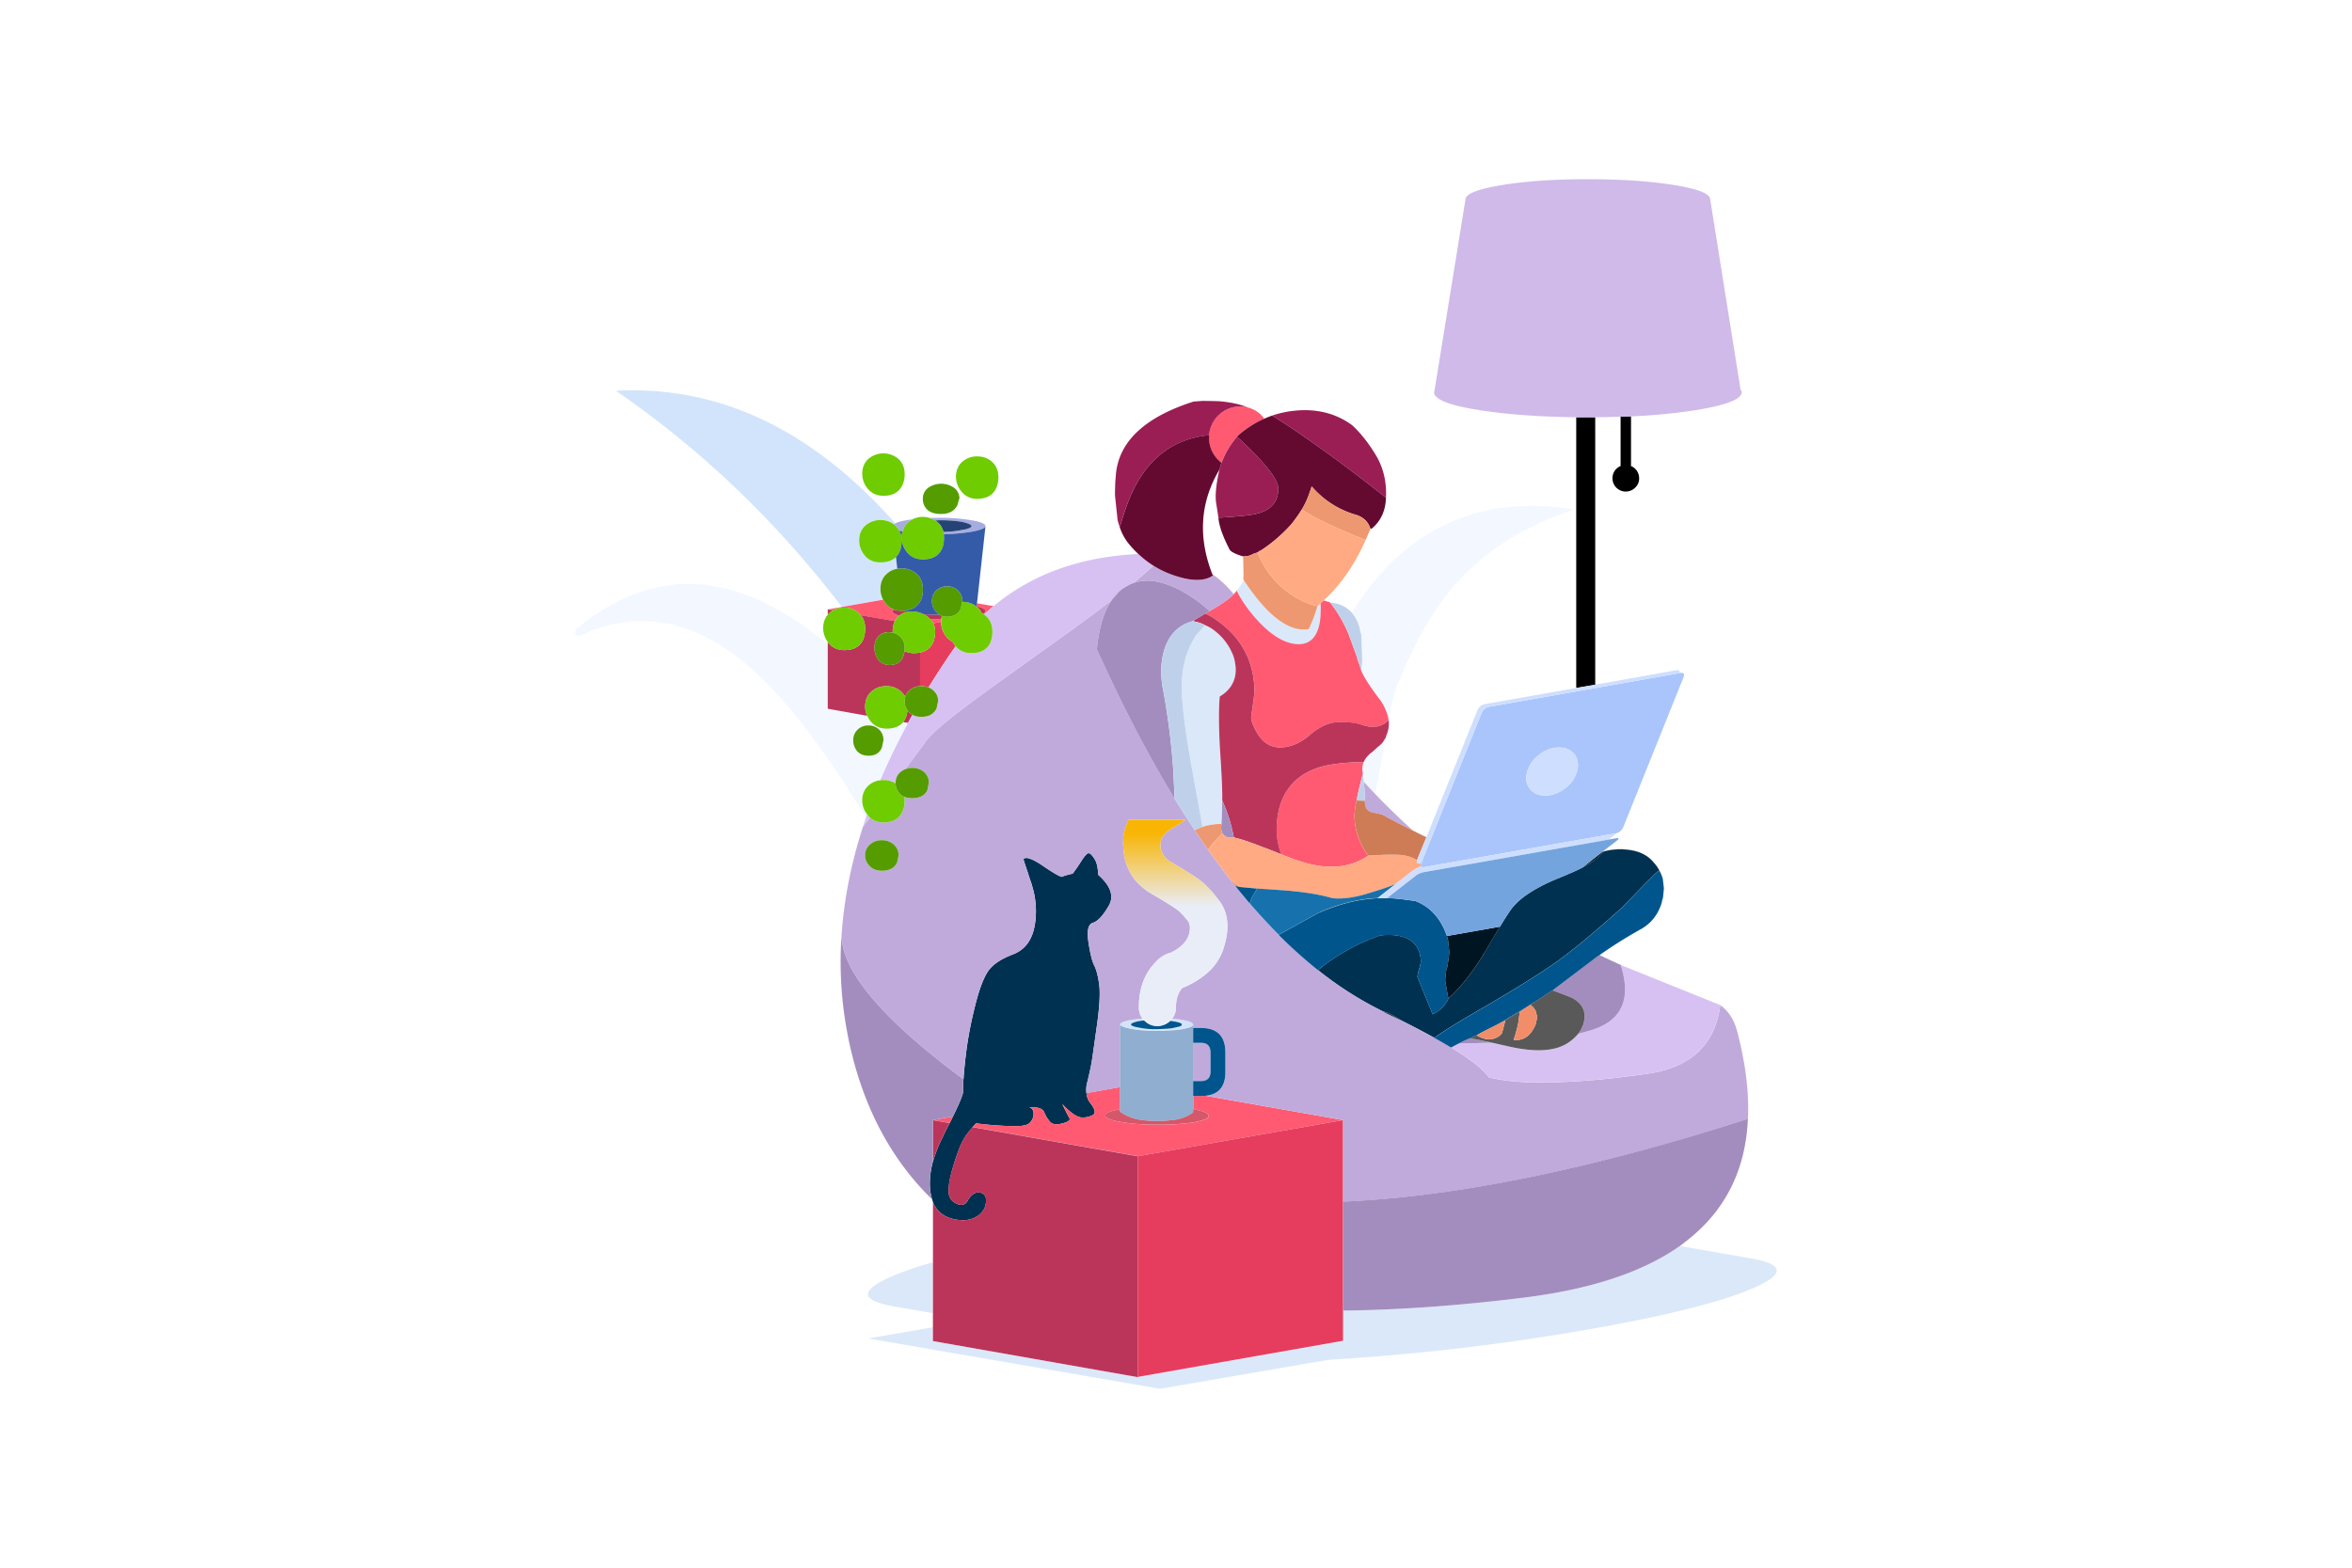 <svg id="_6" data-name="6" xmlns="http://www.w3.org/2000/svg" xmlns:xlink="http://www.w3.org/1999/xlink" viewBox="0 0 2464 1643">
  <defs>
    <style>
      .lg-lg-lg-cls-1 {
        fill: #301a4b;
      }

      .lg-cls-1, .lg-cls-10, .lg-cls-11, .lg-cls-12, .lg-cls-13, .lg-cls-14, .lg-cls-15, .lg-cls-16, .lg-cls-17, .lg-cls-18, .lg-cls-19, .lg-cls-2, .lg-cls-20, .lg-cls-21, .lg-cls-22, .lg-cls-23, .lg-cls-24, .lg-cls-25, .lg-cls-26, .lg-cls-27, .lg-cls-28, .lg-cls-29, .lg-cls-3, .lg-cls-30, .lg-cls-31, .lg-cls-32, .lg-cls-33, .lg-cls-34, .lg-cls-35, .lg-cls-36, .lg-cls-37, .lg-cls-4, .lg-cls-5, .lg-cls-6, .lg-cls-7, .lg-cls-8, .lg-cls-9 {
        fill-rule: evenodd;
      }

      .lg-cls-2 {
        fill: #003151;
      }

      .lg-cls-3 {
        fill: #cfbaea;
      }

      .lg-cls-4 {
        fill: #dbe8f9;
      }

      .lg-cls-5 {
        fill: #f3f7ff;
      }

      .lg-cls-6 {
        fill: #d2e4fc;
      }

      .lg-cls-7 {
        fill: #ff5a72;
      }

      .lg-cls-8 {
        fill: #e63d5e;
      }

      .lg-cls-9 {
        fill: #bb355a;
      }

      .lg-cls-10 {
        fill: #c0aadb;
      }

      .lg-cls-11 {
        fill: #d7c1f2;
      }

      .lg-cls-12 {
        fill: #a38dbe;
      }

      .lg-cls-13 {
        fill: #9a1e54;
      }

      .lg-cls-14 {
        fill: #640a31;
      }

      .lg-cls-15 {
        fill: #9e7c5c;
      }

      .lg-cls-16 {
        fill: #ed9870;
      }

      .lg-cls-17 {
        fill: #ffaa83;
      }

      .lg-cls-18 {
        fill: #d3d727;
      }

      .lg-cls-19 {
        fill: #bfd1ea;
      }

      .lg-cls-20 {
        fill: #00558c;
      }

      .lg-cls-21 {
        fill: #001522;
      }

      .lg-cls-22 {
        fill: #ce7c56;
      }

      .lg-cls-23 {
        fill: #1771ac;
      }

      .lg-cls-24 {
        fill: #ceab8b;
      }

      .lg-cls-25 {
        fill: #595959;
      }

      .lg-cls-26 {
        fill: #f18d69;
      }

      .lg-cls-27 {
        fill: #aac5fc;
      }

      .lg-cls-28 {
        fill: #cedefe;
      }

      .lg-cls-29 {
        fill: #73a4de;
      }

      .lg-cls-30 {
        fill: #8faed0;
      }

      .lg-cls-31 {
        fill: #d4576a;
      }

      .lg-cls-32 {
        fill: #6ecc00;
      }

      .lg-cls-33 {
        fill: #549c00;
      }

      .lg-cls-34 {
        fill: #a6ace0;
      }

      .lg-cls-35 {
        fill: #264376;
      }

      .lg-cls-36 {
        fill: #345ba7;
      }

      .lg-cls-37 {
        fill: url(#linear-gradient);
      }
    </style>
    <linearGradient id="linear-gradient" x1="1231.2" y1="1051.66" x2="1231.2" y2="872.79" gradientUnits="userSpaceOnUse">
      <stop offset="0.57" stop-color="#e9edf8"/>
      <stop offset="1" stop-color="#f8b504"/>
    </linearGradient>
  </defs>
  <path class="lg-cls-1" d="M1671.18,437.2V717.44l-19.89,3.41V437.2h19.89Z"/>
  <path class="lg-cls-1" d="M1697.77,436.63c3.71-.15,7.35-.27,10.91-.34V487.2a5.51,5.51,0,0,1-.11,1.14,12,12,0,0,1,4.43,2.84,13.65,13.65,0,0,1,4.2,10A12.93,12.93,0,0,1,1713,511a13.92,13.92,0,0,1-23.75-9.77,13.82,13.82,0,0,1,4.09-10,16.61,16.61,0,0,1,4.54-3,4.49,4.49,0,0,1-.11-1Z"/>
  <path class="lg-cls-2" d="M1741.18,943.7v1l-.34-.35A1,1,0,0,0,1741.18,943.7Z"/>
  <path class="lg-cls-2" d="M1019,1180.88v.11c-2.27,2.58-4.43,5.26-6.48,8.07-.45.6-.87,1.21-1.25,1.82a76.3,76.3,0,0,0-6.36,12.72,246.2,246.2,0,0,0-7.73,23.53q-3.52,12.61-3.41,21.36t8,12.62q7.95,3.86,11.82-2.73a19.27,19.27,0,0,1,5.57-6.93,8.18,8.18,0,0,1,4.65-1.82q9.21-.68,9.21,8.3-.12,10.68-9.43,16.59a27.69,27.69,0,0,1-17.73,3.86,35,35,0,0,1-10.12-1.93,27.64,27.64,0,0,1-18.29-16.71,9.89,9.89,0,0,0-.57-1.81,7,7,0,0,1-.34-1.14q-3.87-12-1.48-28.75a80.5,80.5,0,0,1,2.39-11.14,161.41,161.41,0,0,1,6.14-16.93q1.92-4.44,4.31-9.09,2.05-4.67,4.66-9.55c.84-1.52,1.59-3,2.28-4.55l.11-.11q1.82-3.53,3.41-6.82,8.52-17.16,10.57-24.89c-.08-3,0-6.1.11-9.43.08-1.51.19-3.07.34-4.66q1.14-16.14,3.53-33.75a414,414,0,0,1,8.75-43.64q5.79-23.4,12.72-34.66t26.94-18.86q20.12-7.62,23.29-34.32a89.78,89.78,0,0,0-1.81-31.82l-2.16-7.85a4.57,4.57,0,0,0-.23-.56c-.61-1.82-1.33-3.91-2.16-6.25-.23-.61-.45-1.29-.68-2V917a1.35,1.35,0,0,0-.11-.57l-3.3-9.89c-.68-2-1.36-4.13-2-6.25q3.53-4.66,21.25,7.5,17.63,11.94,19.55,10.8,2.16-1.26,10.8-3.18,4.77-6.37,9.09-13.19t6.82-8.06q2.39-1.14,6.36,4.88c.23.38.46.76.68,1.14q3.3,4.89,3.87,16.48l.22.22q19.56,17.5,10.57,32.5-8.74,15.12-16.36,17.51-7.39,2.15-4.77,19.88t5.91,24.44q3.51,6.7,5.34,19.88t-2.16,42.28q-4.1,29.2-5.57,39-1.71,9.66-4.89,22.39a28.27,28.27,0,0,0-.68,10.57,19.2,19.2,0,0,0,4.55,11.13q7,9.21,2,12a22,22,0,0,1-11.93,2.39q-7.15-.47-20-14,5.57,11.36,7.5,14.66t-7.5,5.68q-9.32,2.51-13-2a33.54,33.54,0,0,1-5.68-9.31q-1.81-4.89-9.55-5.46c-1.59,0-3.22-.08-4.88-.23a6.92,6.92,0,0,0-1.25-.11,1.21,1.21,0,0,1,.45.23,10.79,10.79,0,0,1,1.82,1.25.73.73,0,0,1,.57.56,7.5,7.5,0,0,1,1.48,4.21,12.65,12.65,0,0,1-1.37,6.59,13.49,13.49,0,0,1-4.32,5q-5.57,2.5-16.59,2.16t-18.18-1q-7.15-.46-16.59-1.59a12.43,12.43,0,0,1-3-.57Z"/>
  <path class="lg-cls-2" d="M1380.82,1016.55q5.68-4.77,9.77-7.73,5.91-4.2,12.05-8a209.29,209.29,0,0,1,43.18-20.69q23.42-2.38,34.1,6.93a20.46,20.46,0,0,1,2.73,2.84q5.79,7,5.79,17.85,0,1.69-1.82,8.07a41.06,41.06,0,0,0-1.7,7.84l15.91,39v.11q12.17-6.13,16.48-16.48,17.49-15.67,35.8-44.55,1.25-2,2.38-4.09l14.2-24a24,24,0,0,1,1.71-2.73q6.7-11,11.7-18.19,12.74-17.16,47.51-31.7,19.67-8,26.59-11.71h.11l.12-.11a83.82,83.82,0,0,0,23.07-17.16,66.51,66.51,0,0,1,28-1.25q15.91,2.61,24.32,13.41a31.74,31.74,0,0,1,5.46,7.84,34.47,34.47,0,0,0-5.12,4.32q-11.13,10.8-32.61,33.41-39.78,35.8-63.76,53.53-24.88,19-96.48,60.34-24.43,14.32-37.73,23.75-15-8.3-33.75-17.73-3.3-1.93-9.43-5.68a37.19,37.19,0,0,0-10.8-4.32A368.71,368.71,0,0,1,1380.82,1016.55Z"/>
  <path class="lg-cls-2" d="M1568.56,1073.6q1.25-.8,2.61-1.59,13-7.85,27.84-16.71l9-5.68c-.76.53-1.52,1.1-2.28,1.7l-2.27,1.59h-.12l-11.13,7.16q-8.42,4.67-15.12,9.1Q1572.66,1071.55,1568.56,1073.6Z"/>
  <path class="lg-cls-3" d="M1708.68,436.29c-3.56.07-7.2.19-10.91.34q-13,.45-26.59.57h-19.89q-58.76-.69-101.71-7.5-44.1-6.94-47.16-17.39v-1.14a5.94,5.94,0,0,1,.46-2.27l32.49-200.58q1.61-8.52,39.1-14.55,10.58-1.82,22.84-3,29.43-3,65.91-3,51.83,0,89.33,5.91t39,14.55l31.93,200.24a9.29,9.29,0,0,1,1.14,1.82v1.47q-2.05,10.45-47.17,17.85A606.69,606.69,0,0,1,1708.68,436.29Z"/>
  <path class="lg-cls-4" d="M1192.17,1442.71l214.9-37.84v-31.6q88.42-1,188.76-13.52,105.69-13,164.1-54.21l74.55,13.07q52.27,9.21,2.73,30.91t-171.94,43.3h-.34a2369,2369,0,0,1-246.27,30.23q-14.43,1-28,1.93l-175.47,30.23-305.47-52.73,67.62-11.71v14.44l214.78,37.84ZM977.39,1322.59V1376l-41-7.16q-52.5-9.31-3.06-31Q950.79,1330.2,977.39,1322.59ZM1303,607.77a6.85,6.85,0,0,0,.8,1.25q36.93,55.35,67.28,50.12a137.09,137.09,0,0,0,9.09-24l3.18-2.84a28.57,28.57,0,0,1,.23,7.27q0,11.37-2.5,19-5.34,16.36-20.46,16.37-21.71,0-46.48-28.64a145.51,145.51,0,0,1-15.91-22.39c-1-1.82-1.85-3.48-2.61-5A66,66,0,0,0,1303,607.77Zm-22.61,231q0,12.5-.68,24.55a64.07,64.07,0,0,0-19.89,3.06q-5-27.6-10.11-55.57Q1238,747.1,1238,719.37q0-30.92,15.46-54.21,5.68-6.13,9-10.11a39.33,39.33,0,0,1,11.13,6.82,58.58,58.58,0,0,1,16.93,21.82,37.18,37.18,0,0,1,3.41,11.48,35.92,35.92,0,0,1,0,13.4q-3.06,13.65-16.13,21.26-1.71,20,.22,54.43Q1280.7,824.94,1280.36,838.81Z"/>
  <path class="lg-cls-5" d="M908.41,853.24c-.46,1.22-.87,2.43-1.25,3.64q-8.19-13.41-15.46-25Q828.29,731.65,773.4,689.26q-74.1-57.39-151.71-29.1-3.2,1.14-13,5.69c-1.44.75-3.41.53-5.91-.69l-.11-5.22q123-103.08,264.45,15.34v67.39l41.36,7.38a36.8,36.8,0,0,0,2.84,4.89q6.48,8.52,17.62,8.53,11.47,0,17-6.71c1.14,1.36,2.28,2.77,3.41,4.2q-15.33,28.53-27.27,56.6a22,22,0,0,0-11.93,5.11q-6.94,6-6.94,16a23.7,23.7,0,0,0,5,14.43ZM1454.69,754q-1.49-9.19-7.84-19.32-16.14-21-20.8-32.16c.23-2,.45-4,.68-6.13a31.08,31.08,0,0,0,.34-4.66l-1-25.91a3.78,3.78,0,0,0-.34-1.71,2.37,2.37,0,0,0-.34-1.25,1.38,1.38,0,0,0-.34-1,3.94,3.94,0,0,0-.34-1.71v-.79a3.15,3.15,0,0,0-.34-1.37,40.52,40.52,0,0,0-8.07-15.91,277.49,277.49,0,0,1,21.59-30.91q80.24-98.41,211.83-77.39-80.81,26.37-128.07,82.05-31.16,36.25-57.85,101.94Q1459.58,727.89,1454.69,754Zm-14.09,77.85q-5.91-6.25-11.82-12.62-.46-4.87-1-8.75v-.34a19.32,19.32,0,0,1,.91-11.82c.45-.91.91-1.81,1.36-2.72a38,38,0,0,1,6.13-6.71,1,1,0,0,0,.69-.34c2.42-2.05,4.32-3.75,5.68-5.11q3.3-2.73,3.63-3.07a17.26,17.26,0,0,0,4.44-6h.34c0-.08,0-.12.11-.12-.07.38-.15.76-.22,1.14Q1445,810.4,1440.6,831.88ZM896.93,785.74q4.32,6.13,13.07,6.14,10.11,0,13.86-8.41,1.71-8.07,1.71-7.5,0-7.4-4.89-11.82a16,16,0,0,0-10.91-4,15.76,15.76,0,0,0-10.91,4,15,15,0,0,0-5,11.82A16.44,16.44,0,0,0,896.93,785.74Z"/>
  <path class="lg-cls-6" d="M925.23,628.34,882,636Q779.2,501.52,645.21,409.47,807.38,401,938,548.45a11.86,11.86,0,0,0-1.36.91,24.4,24.4,0,0,0-29.55.91q-6.93,5.91-6.93,16a23.6,23.6,0,0,0,4.77,14.32q6,8.64,17.51,8.64,10.56,0,16.25-5.57L940,596a20.42,20.42,0,0,0-10.68,5q-6.93,5.91-6.93,16A23.33,23.33,0,0,0,925.23,628.34Zm248.08,445.37v-.34c0-.61.45-1.18,1.36-1.7q2.5-1.71,9.78-3a115.25,115.25,0,0,1,12.38-1.48,21.09,21.09,0,0,0,1.82,2,53.75,53.75,0,0,0-5.68.68c-5.23,1.14-8,2.27-8.18,3.41.22,1.06,1.78,1.93,4.66,2.61,1,.23,2.16.46,3.52.69a83.05,83.05,0,0,0,18.41,1.7q11.47-.34,16.36-1,5-1,7.62-1.71c1.82-.45,2.73-1.21,2.73-2.27s-2.58-2.16-7.73-3.07l-4.43-.68.34-.34a10.11,10.11,0,0,0,1.7-1.93,105.62,105.62,0,0,1,10.8,1.36q11.13,1.93,11.13,5v.68c-.52.91-2.46,1.82-5.79,2.73a15.81,15.81,0,0,1-2.28.57c-.9.23-1.93.45-3.06.68-1.9.3-3.87.57-5.91.79a191.37,191.37,0,0,1-21.14,1,149.46,149.46,0,0,1-27.27-2.16c-.84-.23-1.82-.45-3-.68a33.13,33.13,0,0,1-4.66-1.37C1174.79,1075.22,1173.61,1074.47,1173.31,1073.71Z"/>
  <path class="lg-cls-7" d="M882,636l43.19-7.62a27.83,27.83,0,0,0,1.93,3.07,19.82,19.82,0,0,0,9.32,7.27,2.79,2.79,0,0,0-1.25,2.05v.8q1,1.82,6.93,3.52a15.6,15.6,0,0,0-4.66,5.79l-35.8-6.25a23,23,0,0,0-2.27-2.38,21.42,21.42,0,0,0-15.12-5.57A22.25,22.25,0,0,0,873,639.48l-5.45-.91Zm158.88-.91q-5.12,4.2-9.89,8.75h-.12c-.45-.23-.87-.46-1.25-.68,1.6-.76,2.51-1.56,2.73-2.39v-.34q0-2.83-9.2-5.11l.34-3.19Zm254.89-177.28a89,89,0,0,0-16.13,27.16,33.5,33.5,0,0,1-3.64-3.19,32.4,32.4,0,0,1-9.43-23.29c0-.91,0-1.75.11-2.5a32.26,32.26,0,0,1,40.69-29,29.85,29.85,0,0,1,14.43,8.52q1.48,1.59,2.73,3.18a76.86,76.86,0,0,0-11.14,5.69,113.21,113.21,0,0,0-15.91,11.47l-.68.69A7.22,7.22,0,0,1,1295.81,457.77Zm130.24,244.78q4.67,11.15,20.8,32.16,6.36,10.13,7.84,19.32v.46a.29.29,0,0,0-.11.22,22.87,22.87,0,0,1-16.37,6.94q-4.2,0-12.5-2.5t-21.59-2.62A41.74,41.74,0,0,0,1382,763a52.78,52.78,0,0,0-9.55,6.93q-15.23,13.18-31.71,13.19a24.52,24.52,0,0,1-5.79-.69q-10.92-2.49-18.07-14.77-6.13-10.45-6.14-16.48,3.42-23,3.41-26.36a92.19,92.19,0,0,0-6.25-34.44A87.23,87.23,0,0,0,1283.77,657q-3.52-3.06-7.39-5.91a93.49,93.49,0,0,0-13.52-8.18c1.59-1,3.07-1.86,4.43-2.61l6.25-3.75q4.44-2.73,7.5-4.78a63.69,63.69,0,0,0,11.37-9.2,38.19,38.19,0,0,0,3.18-3.64c.76,1.52,1.63,3.18,2.61,5a145.51,145.51,0,0,0,15.91,22.39q24.78,28.63,46.48,28.64,15.12,0,20.46-16.37,2.51-7.61,2.5-19a28.57,28.57,0,0,0-.23-7.27l3.3-3.18c2.2.61,4.54,1.36,7,2.27q1.93,2.73,4,5.46a127.73,127.73,0,0,1,10.91,18.29q2.51,4.89,4.66,10.34l8.07,21.94a28.77,28.77,0,0,1,1,4A101.83,101.83,0,0,1,1426.05,702.55Zm-4.77,136.26a60.65,60.65,0,0,0-.68,30,71.37,71.37,0,0,0,12.84,27.73,65.58,65.58,0,0,1-30,11.14q-18.3,2-40.46-4.89-6.48-1.93-20.91-7.73-4.66-14.2-4.66-25,0-25.34,10.91-41.7,9.89-15.12,28.86-22.62,12.39-4.89,34-6.48,8.07-.68,17.51-.91a19.32,19.32,0,0,0-.91,11.82v.34c-.53,2-1,4-1.48,5.91q-3.42,13.53-4.66,20.34A6.43,6.43,0,0,0,1421.28,838.81ZM985.91,651.75l-8.18,1.37a17.93,17.93,0,0,0-3.07-4.32q4.2.11,8.87.11H986q-.12,1.37-.12,2.73Zm9,524.92-17.61-3.07,21-3.75Q996.71,1173.15,994.89,1176.67Zm411.16-2.84-213.88,37.62-86.88-15.23h0L1019,1180.88l3.75-4a12.43,12.43,0,0,0,3,.57q9.43,1.13,16.59,1.59t18.18,1q11,.35,16.59-2.16a13.49,13.49,0,0,0,4.32-5,12.65,12.65,0,0,0,1.37-6.59,7.5,7.5,0,0,0-1.48-4.21.73.73,0,0,0-.57-.56,10.79,10.79,0,0,0-1.82-1.25,1.21,1.21,0,0,0-.45-.23,6.92,6.92,0,0,1,1.25.11c1.66.15,3.29.23,4.88.23q7.74.57,9.55,5.46a33.54,33.54,0,0,0,5.68,9.31q3.65,4.55,13,2,9.32-2.28,7.5-5.68t-7.5-14.66q12.84,13.51,20,14a22,22,0,0,0,11.93-2.39q5-2.85-2-12a19.2,19.2,0,0,1-4.55-11.13l35.23-6.25v23.18q-15.57,2.84-15.57,6.7v.57q.91,2.73,11.48,5.23a40.57,40.57,0,0,1,4.2.8q16.26,2.94,38.75,3a259.22,259.22,0,0,0,38.19-2.39l4.43-1q10-2.28,11.48-4.77v-.8q0-4.42-15.91-7.27a1,1,0,0,1-.46-.12v-13.75h8.19c1.74,0,3.37-.07,4.88-.22l144,25.45Z"/>
  <path class="lg-cls-8" d="M1031,643.8l-.12.11v-.11Zm-29.78,33.41q-3.86,5-7.38,10.34L990.23,693q-9.09,13.74-17.5,27.27a20,20,0,0,0-7.5-1.36,9,9,0,0,0-1.37.11V683.8q9.55-2,13.42-10.23a23.58,23.58,0,0,0,2.15-7.84,26.15,26.15,0,0,0,.23-4,19.46,19.46,0,0,0-1.93-8.63l8.18-1.37a24.25,24.25,0,0,0,4.66,14.32,20.62,20.62,0,0,0,7.62,6.48c.53,1,1.09,2,1.7,3A9.85,9.85,0,0,0,1001.25,677.21Zm190.92,534.24,213.88-37.62,1-.23v231.27l-214.9,37.84V1211.45Z"/>
  <path class="lg-cls-9" d="M977.39,1376V1259.74a27.64,27.64,0,0,0,18.29,16.71,35,35,0,0,0,10.12,1.93,27.69,27.69,0,0,0,17.73-3.86q9.32-5.91,9.43-16.59,0-9-9.21-8.3a8.18,8.18,0,0,0-4.65,1.82,19.27,19.27,0,0,0-5.57,6.93q-3.87,6.58-11.82,2.73-7.73-3.75-8-12.62t3.41-21.36a246.2,246.2,0,0,1,7.73-23.53,76.3,76.3,0,0,1,6.36-12.72c.38-.61.8-1.22,1.25-1.82,2-2.81,4.21-5.49,6.48-8.07l86.48,15.34,86.71,15.23v231.49l-214.78-37.84V1376Zm-29-645.95a21.11,21.11,0,0,0-4.55-5.57A22.26,22.26,0,0,0,928.52,719a22.94,22.94,0,0,0-15.23,5.34q-6.93,6-6.93,16.14a22.42,22.42,0,0,0,2.16,9.54l-41.36-7.38V672.55q6.14,8.64,17.38,8.64,14.55,0,19.66-10.8a32.06,32.06,0,0,0,2.16-11.82q0-8.4-4.66-14l35.8,6.25a22.86,22.86,0,0,0-2.27,10.57,11.36,11.36,0,0,0,.11,1.48,24.89,24.89,0,0,0-3.41-.45,14.12,14.12,0,0,0-10.79,3.63q-5,4.44-5,12.84a20.35,20.35,0,0,0,3.07,11q4.21,6.81,13,6.82,10.33,0,13.86-8.53a22.34,22.34,0,0,0,1.59-6,21.83,21.83,0,0,0,9.89,2.16,33.51,33.51,0,0,0,6.36-.57V719a17,17,0,0,0-10.68,4A13.14,13.14,0,0,0,948.41,730.05Zm2.27,14.21a.33.33,0,0,0,.12.23,15.37,15.37,0,0,0,5.11,4.54q-2.38,4.22-4.66,8.41l-5.11-.79a19.11,19.11,0,0,0,2.5-4.1,26.15,26.15,0,0,0,1.93-7.61A2.3,2.3,0,0,1,950.68,744.26ZM867.5,638.57l5.45.91a31.2,31.2,0,0,0-3.64,2.5,29.21,29.21,0,0,0-2.15,2.16v-5.68Zm394.91,16.48a33.18,33.18,0,0,0-10.69-3.64,4.32,4.32,0,0,0-1.7-1l8.07-4.77q2.39-1.36,4.32-2.73h.45a93.49,93.49,0,0,1,13.52,8.18q3.87,2.85,7.39,5.91a87.23,87.23,0,0,1,24.09,33.41,92.19,92.19,0,0,1,6.25,34.44q0,3.4-3.41,26.36,0,6,6.14,16.48,7.17,12.27,18.07,14.77a24.52,24.52,0,0,0,5.79.69q16.48,0,31.71-13.19A52.78,52.78,0,0,1,1382,763a41.74,41.74,0,0,1,22.16-6.48q13.41,0,21.59,2.62t12.5,2.5a22.87,22.87,0,0,0,16.37-6.94.29.29,0,0,1,.11-.22,28.32,28.32,0,0,1-1.71,14.43,1.37,1.37,0,0,1-.34,1,.3.3,0,0,1-.34.34,15.08,15.08,0,0,1-1.25,4c-.07,0-.11,0-.11.12h-.34a17.26,17.26,0,0,1-4.44,6q-.33.35-3.63,3.07c-1.36,1.36-3.26,3.06-5.68,5.11a1,1,0,0,1-.69.34,38,38,0,0,0-6.13,6.71c-.45.91-.91,1.81-1.36,2.72q-9.43.23-17.51.91-21.59,1.59-34,6.48-19,7.5-28.86,22.62-10.9,16.35-10.91,41.7,0,10.8,4.66,25a44.12,44.12,0,0,1-4.32-1.7l-10.12-4a24.85,24.85,0,0,0-3.06-1q-20.23-8.19-32-10.8a171.11,171.11,0,0,0-12.16-38.75q.35-13.86-2.39-54.55-1.92-34.43-.22-54.43,13.07-7.62,16.13-21.26a35.92,35.92,0,0,0,0-13.4,37.18,37.18,0,0,0-3.41-11.48,58.58,58.58,0,0,0-16.93-21.82A39.33,39.33,0,0,0,1262.41,655.05ZM951,641.07a18.18,18.18,0,0,0-8.86,4q-5.91-1.71-6.93-3.52v-.8a2.79,2.79,0,0,1,1.25-2.05,24.49,24.49,0,0,0,8.07,1.26q1.37,0,2.61-.12A25.45,25.45,0,0,0,951,641.07Zm35,7.84h-2.5q-4.66,0-8.87-.11c-.6-.61-1.25-1.21-1.93-1.82a25.43,25.43,0,0,0-5.11-3.41q7.26.46,15.91.46h.56a15.8,15.8,0,0,0,2.73,1.36A16,16,0,0,0,986,648.91Zm37.16-13.63q9.19,2.26,9.2,5.11v.34c-.22.83-1.13,1.63-2.73,2.39-.45-.31-.87-.57-1.24-.8a19.54,19.54,0,0,0-5-6.48,1.25,1.25,0,0,0-.34-.22Zm-45.8,581.62v-43.18l17.39,3.06c-.69,1.52-1.44,3-2.28,4.55q-2.61,4.89-4.66,9.55-2.39,4.65-4.31,9.09A161.41,161.41,0,0,0,977.39,1216.9Z"/>
  <path class="lg-cls-10" d="M1502.53,1087.46q9.43,5.24,17.62,10.12,30.9,18.86,39.66,31.36a216.09,216.09,0,0,0,53.3,5.11q17,.35,38.18-1,9.56-.57,19.89-1.47,24.54-2.16,53.87-6.37,69.09-9.54,77.16-72,13.07,9.43,17.84,28,13.07,50,11.14,91.25-245.7,79-424.12,86.71V1173.6l-1,.23.91-.23-144-25.45q20.35-2.16,20.8-24v-21.25q0-25.8-25.68-25.8h-8.19v-3.41q0-3.06-11.13-5a105.62,105.62,0,0,0-10.8-1.36,18.73,18.73,0,0,0,4-11.82q-.12-12.39,6.59-20.34c.38-.16.79-.31,1.25-.46a91,91,0,0,0,24.77-15.11,57,57,0,0,0,17.73-27.51V992q8.07-26.13-2.15-43.86a51.69,51.69,0,0,0-4.21-6q-11-14.31-20.46-20.91l-1.36-.91-.11-.11q-5.91-4.09-17.51-11.14-4.65-2.73-10.34-6.14a20.37,20.37,0,0,1-10.57-17.5q.24-10.68,11.71-17l.11-.12,4.55-2.72q5.34-3.3,10.12-6.71h-59.56q-1.12,2.16-2,4.32a50.31,50.31,0,0,0-3.75,24.21q1.47,32.49,29.66,49.09,18.07,10.58,25.68,15.91h.23q5.68,4.2,12.73,13.41,3,5.68.11,14.66-4.43,11.15-18.86,17.84a31.36,31.36,0,0,0-15.69,9.89q-17.71,18.18-17.5,47.61a18.62,18.62,0,0,0,3.75,11.48,115.25,115.25,0,0,0-12.38,1.48q-7.28,1.24-9.78,3c-.91.52-1.36,1.09-1.36,1.7v65.69l-35.23,6.25a28.27,28.27,0,0,1,.68-10.57q3.18-12.73,4.89-22.39,1.47-9.78,5.57-39t2.16-42.28q-1.83-13.18-5.34-19.88-3.3-6.83-5.91-24.44t4.77-19.88q7.61-2.4,16.36-17.51,9-15-10.57-32.5l-.22-.22q-.57-11.6-3.87-16.48c-.22-.38-.45-.76-.68-1.14q-4-6-6.36-4.88t-6.82,8.06q-4.32,6.82-9.09,13.19-8.64,1.92-10.8,3.18-1.93,1.13-19.55-10.8-17.71-12.16-21.25-7.5c.69,2.12,1.37,4.21,2,6.25l3.3,9.89a1.35,1.35,0,0,1,.11.57v.11c.23.76.45,1.44.68,2,.83,2.34,1.55,4.43,2.16,6.25a4.57,4.57,0,0,1,.23.56l2.16,7.85a89.78,89.78,0,0,1,1.81,31.82q-3.18,26.7-23.29,34.32t-26.94,18.86q-6.93,11.25-12.72,34.66a414,414,0,0,0-8.75,43.64q-2.4,17.61-3.53,33.75-126.14-93.4-127.73-150.35,3.63-56,22.39-114.1c1.59-2.12,3.25-4.31,5-6.59.75-1.13,1.51-2.19,2.27-3.18a20.86,20.86,0,0,0,14.32,5.12q14.31,0,19.66-10.91a25.71,25.71,0,0,0,2.27-7.73,32.47,32.47,0,0,0,.23-4,24.89,24.89,0,0,0-.34-4.2,23.86,23.86,0,0,0,8.52,1.36q11.6,0,15.68-8.41,1.49-8.07,1.48-7.5a14.49,14.49,0,0,0-5.45-11.82,18.32,18.32,0,0,0-11.94-4,17.91,17.91,0,0,0-7.38,1.48q11.36-15.57,17.61-23.86,4.1-5.58,5.91-8l.8-.79q5.91-6.94,21-19.1,14.21-11.48,36.48-27.73,11.7-8.52,30.46-21.93,25.56-18.4,64.09-45.91,22-16.14,40-29.89-12.5,18-15.57,51.48,39.44,87.61,81.49,156.49,10.34,17,21,33,6.93,10.44,14.09,20.56,11.25,15.92,22.73,30.69,2.73,3.52,5.68,7.27,7.5,9.32,15.12,18.3,15,17.39,30.34,32.84a499.05,499.05,0,0,0,41.25,37,368.71,368.71,0,0,0,67.73,43.18l1.37.68q9.88,4.78,18.86,9.32Q1487.53,1079.17,1502.53,1087.46ZM1480.37,870.4Q1469,864.84,1453,856.31a21.75,21.75,0,0,0-7.49-3.41q-2.62-.67-8-1.59-8.52-2.73-7.5-12.16v-1.7q-.45-10.35-1.25-18.19,5.91,6.36,11.82,12.62Q1459.8,851.88,1480.37,870.4ZM1187.17,611q11.82-9.78,21.14-18.19a100.1,100.1,0,0,0,21.14,10q27.61,9.56,41.14.34c-.23-.6-.46-1.17-.68-1.7a109.54,109.54,0,0,1,22.5,21.14,63.69,63.69,0,0,1-11.37,9.2q-3.06,2.06-7.5,4.78l-6.25,3.75a157,157,0,0,0-28.75-20.69Q1208.54,603.22,1187.17,611ZM937.73,820.51c.22-.37.41-.72.56-1V821A4.76,4.76,0,0,0,937.73,820.51ZM923.86,880.4a17.84,17.84,0,0,0-12,4.21,15,15,0,0,0-5.46,12.16A14.6,14.6,0,0,0,910,906.2q4.77,6.25,14,6.25,11.82,0,15.91-8.64,1.59-7.83,1.59-7A15,15,0,0,0,936,884.61,18.26,18.26,0,0,0,923.86,880.4Zm326,252.4v-40.11h8.19q10.11,0,10.11,10.23v20.68q-.45,9.21-10.11,9.2Zm-57.73,78.76-86.71-15.23a.39.39,0,0,0-.17-.11l86.88,15.23Z"/>
  <path class="lg-cls-11" d="M1527.65,1093.6q17.61-.57,35.46-1,8.52,1.92,20,4.54,26.26,5.69,43.53,2.05a44.49,44.49,0,0,0,23.64-12.5q1.71-1.71,3.18-3.41,6.71-1.83,13.41-3.75c1.44-.46,2.88-1,4.32-1.48q43.07-15.57,26.7-66.94l104.33,42.05q-8.07,62.5-77.16,72-29.33,4.2-53.87,6.37-10.35.9-19.89,1.47-21.13,1.37-38.18,1a216.09,216.09,0,0,1-53.3-5.11q-8.76-12.5-39.66-31.36Q1524.13,1095.42,1527.65,1093.6ZM907.16,856.88c.38-1.21.79-2.42,1.25-3.64a40.09,40.09,0,0,0,2.84,3.41c-.76,1-1.52,2.05-2.27,3.18-1.75,2.28-3.41,4.47-5,6.59Q905.45,861.65,907.16,856.88Zm301.15-264.11q-9.32,8.41-21.14,18.19h-.11v.11q-1.36.45-2.73,1L1177,616.3l-.8.57c-1.21.9-2.39,1.85-3.52,2.84a1.25,1.25,0,0,0-.34.22l-6.59,7.62a4.55,4.55,0,0,0-.91,1.25l-.12.11q-18,13.76-40,29.89-38.52,27.5-64.09,45.91-18.76,13.41-30.46,21.93-22.27,16.26-36.48,27.73-15.12,12.17-21,19.1l-.8.79q-1.82,2.38-5.91,8-6.25,8.29-17.61,23.86a15.06,15.06,0,0,0-4.44,2.5,14.15,14.15,0,0,0-5.57,10.91c-.15.3-.34.65-.56,1a23.18,23.18,0,0,0-12.28-3.18,23.49,23.49,0,0,0-3.29.23q11.93-28.06,27.27-56.6a31.68,31.68,0,0,1,1.82-3.52q2.28-4.2,4.66-8.41a19.88,19.88,0,0,0,9.43,2.05q11.82,0,15.91-9,1.59-8,1.59-7.05a14.59,14.59,0,0,0-5.56-12,17.2,17.2,0,0,0-4.55-2.73q8.41-13.51,17.5-27.27l3.64-5.46q3.52-5.34,7.38-10.34,6,7.15,16.25,7.16,14.77,0,19.89-10.8a25.6,25.6,0,0,0,2-7.84,27.77,27.77,0,0,0,.22-4q0-10.34-6.81-16.36a19.07,19.07,0,0,0-1.94-1.48l.12-.11q4.77-4.54,9.89-8.75,58.63-48.64,145.46-54.21,3-.23,6.13-.34A107.11,107.11,0,0,0,1208.31,592.77Z"/>
  <path class="lg-cls-12" d="M1697.88,1011.09q16.38,51.37-26.7,66.94c-1.44.53-2.88,1-4.32,1.48q-6.7,1.92-13.41,3.75a33.68,33.68,0,0,0,3.07-4.78l2.27-5,1.14-5.23a26.6,26.6,0,0,0,.11-5.56q-1.47-10.8-12.84-16.82-2.06-1.14-20.79-8.07,44.65-33.75,45-34.09c1.37-1,2.81-2,4.32-3Q1686.64,1006,1697.88,1011.09Zm62,294.45q-58.4,41.25-164.1,54.21-100.33,12.49-188.76,13.52V1259.06q178.42-7.72,424.12-86.71-3.53,79.79-62.85,126.71Q1764.26,1302.36,1759.93,1305.54Zm-878.34-325q1.59,56.94,127.73,150.35c-.15,1.59-.26,3.15-.34,4.66-.15,3.33-.19,6.48-.11,9.43q-2.05,7.74-10.57,24.89l-21,3.75,17.61,3.07-.11.11-17.39-3.06v43.18A80.5,80.5,0,0,0,975,1228q-2.38,16.7,1.48,28.75-65.46-63.87-87.16-165.92-1.71-8.52-3.19-17A399.24,399.24,0,0,1,881.59,980.52Zm349-143.64Q1188.53,768,1149.1,680.39q3.08-33.52,15.57-51.48l.12-.11a4.55,4.55,0,0,1,.91-1.25l6.59-7.62a1.25,1.25,0,0,1,.34-.22c1.13-1,2.31-1.94,3.52-2.84l.8-.57,7.38-4.21q1.37-.57,2.73-1V611h.11q21.38-7.74,51.37,8.63a157,157,0,0,1,28.75,20.69c-1.36.75-2.84,1.63-4.43,2.61h-.45q-1.94,1.36-4.32,2.73l-8.07,4.77a4,4,0,0,1-1,.68q-21.81,6-29.31,29.89-6,20.34-.69,44.55a754.11,754.11,0,0,1,10.12,81.25Zm61.93,40.68q-7.5,1-10.8-3.07a4,4,0,0,1-1-1.25q-2-3.86-1-9.88.69-12,.68-24.55A171.11,171.11,0,0,1,1292.52,877.56Zm-187.06,318.77L1019,1181v-.11l86.26,15.34h0A.39.39,0,0,1,1105.46,1196.33ZM1539.58,1088q4.1.23,23.53,4.55-17.85.45-35.46,1A112.47,112.47,0,0,1,1539.58,1088Z"/>
  <path class="lg-cls-13" d="M1266.72,456q-53.52,5.22-79.09,56.59-7.05,14.1-14.55,39.66-1.24-3.63-2.27-7.38l-2.73-25.69q0-6.58.34-14.43.35-4,.68-8.52,5.36-51.15,81.26-75.46l9.09-.68q9.09,0,18,.34,18.28,1.59,30,6.59a30.88,30.88,0,0,0-8.52-1.14A32.56,32.56,0,0,0,1266.72,456ZM1452,521.52q-39.09-31-73.87-55.57-25.56-18.3-45.45-30.46a104.1,104.1,0,0,1,22.27-5q35.34-4,61.37,14.89,13,11.72,24.89,31.25T1452,521.52Zm-172.28-36.59a89,89,0,0,1,16.13-27.16,64.09,64.09,0,0,1,6.14,5.45q11.25,10.57,19.1,19.32,18.06,19.89,18.06,29.32,0,21.14-23.29,26.59-9.88,2.28-39.44,4-.68-5-2.49-16.14-1.38-11.13,2.84-31a32.71,32.71,0,0,1,.9-3.53A58.74,58.74,0,0,1,1279.68,484.93Zm42.16,91.25q-2,1.37-4.43,2.73Q1318.43,577.2,1321.84,576.18Z"/>
  <path class="lg-cls-14" d="M1279.68,484.93a58.74,58.74,0,0,0-2,6.81q-30.45,51.15-7.72,109.67c.22.53.45,1.1.68,1.7q-13.53,9.21-41.14-.34a100.1,100.1,0,0,1-21.14-10,107.11,107.11,0,0,1-15.8-12.27,94.27,94.27,0,0,1-9.54-10.11q-8.52-10-12.16-25.57,1,3.75,2.27,7.38,7.5-25.56,14.55-39.66,25.56-51.36,79.09-56.59c-.07.75-.11,1.59-.11,2.5a32.4,32.4,0,0,0,9.43,23.29A33.5,33.5,0,0,0,1279.68,484.93Zm53-49.44q19.89,12.17,45.45,30.46,34.79,24.54,73.87,55.57-.68,19.77-13.86,31.48a4.9,4.9,0,0,1-2.39,1.25q-3.4-11.14-15.23-14.78a95.93,95.93,0,0,1-46.36-29.77q-1,3.18-2.16,6.36a84.32,84.32,0,0,1-8.3,18,149.71,149.71,0,0,1-11.13,15.57,163.45,163.45,0,0,1-30.69,26.59q-3.4,1-4.43,2.73a25.4,25.4,0,0,0-6.42,2.38q-2.68,1.5-8.7,1.71-13.53-4.08-14.66-8.18-10.23-19.89-11.25-32.39,29.55-1.71,39.44-4,23.29-5.44,23.29-26.59,0-9.44-18.06-29.32-7.85-8.75-19.1-19.32a64.09,64.09,0,0,0-6.14-5.45,7.22,7.22,0,0,0,1-1.25l.68-.69a113.21,113.21,0,0,1,15.91-11.47,76.86,76.86,0,0,1,11.14-5.69C1327.15,437.54,1329.83,436.48,1332.64,435.49Z"/>
  <path class="lg-cls-15" d="M1742,921a38.63,38.63,0,0,0-3.75-8.86,31.74,31.74,0,0,0-5.46-7.84q-8.41-10.8-24.32-13.41a66.51,66.51,0,0,0-28,1.25,83.82,83.82,0,0,1-23.07,17.16l.34-.23a104.81,104.81,0,0,0,13.41-8.52,68.34,68.34,0,0,0,9.32-8.52,66.86,66.86,0,0,1,28.07-1.25q15.79,2.61,24.2,13.4A37,37,0,0,1,1742,921Zm-.8,23.41v-.68c.23-.6.46-1.21.68-1.82C1741.64,942.72,1741.41,943.55,1741.18,944.38Zm-185.69,53.3q-1.14,2.05-2.38,4.09-18.3,28.88-35.8,44.55v-.11q17.49-15.69,35.8-44.55C1553.86,1000.3,1554.66,999,1555.49,997.68Z"/>
  <path class="lg-cls-16" d="M1430.71,565.73a482.66,482.66,0,0,1-56.14-25.23q-5.57-3.18-10.91-6.48a84.32,84.32,0,0,0,8.3-18q1.13-3.18,2.16-6.36a95.93,95.93,0,0,0,46.36,29.77q11.82,3.64,15.23,14.78Zm-50.57,69.43a137.09,137.09,0,0,1-9.09,24q-30.35,5.24-67.28-50.12a6.85,6.85,0,0,1-.8-1.25,5,5,0,0,1-.34-2.95q.24-2-.34-21.82,6-.21,8.7-1.71a25.4,25.4,0,0,1,6.42-2.38,94.38,94.38,0,0,0,24.66,35.68Q1359.58,630.39,1380.14,635.16ZM1265.7,890.4q-7.15-10.11-14.09-20.56a6.35,6.35,0,0,1,.79-.46,10,10,0,0,1,1.37-.57,59.81,59.81,0,0,1,6-2.39,64.07,64.07,0,0,1,19.89-3.06q-1,6,1,9.88-2,1.93-4.32,4.32Q1268.77,885.3,1265.7,890.4Zm28.41,38q-3-3.75-5.68-7.27,6.58,4.77,11.14,8.41c-1.14-.23-2.16-.46-3.07-.68Z"/>
  <path class="lg-cls-17" d="M1386.62,629.14l-3.3,3.18-3.18,2.84q-20.57-4.77-38.07-20.57a94.38,94.38,0,0,1-24.66-35.68q2.38-1.36,4.43-2.73a163.45,163.45,0,0,0,30.69-26.59A149.71,149.71,0,0,0,1363.66,534q5.34,3.3,10.91,6.48a482.66,482.66,0,0,0,56.14,25.23Q1413.21,605.17,1386.62,629.14Zm-44.55,265.92q14.43,5.81,20.91,7.73,22.15,6.93,40.46,4.89a65.58,65.58,0,0,0,30-11.14q22.27-1.47,33.41-.79,11,1,17.73,5.79-.91,4.1,3.86,3.18h.11l.23.23c-.53,1.51-.49,2.58.12,3.18a23,23,0,0,0-9.1,4.32L1462,926.31q-8.87,3.87-29.88,10.23l-3.07.91q-19.56,5.34-33.42,3.75-18.4-5.57-49.2-8.07-17.85-1.35-29.55-2l-17.27-1.59q-4.54-3.64-11.14-8.41Q1277,906.32,1265.7,890.4q3.08-5.11,10.68-12.84,2.28-2.38,4.32-4.32a4,4,0,0,0,1,1.25q3.3,4.1,10.8,3.07,11.82,2.63,32,10.8a24.85,24.85,0,0,1,3.06,1l10.12,4A44.12,44.12,0,0,0,1342.07,895.06Z"/>
  <path class="lg-cls-18" d="M1249,651.07a4,4,0,0,0,1-.68,4.32,4.32,0,0,1,1.7,1A11.6,11.6,0,0,0,1249,651.07Z"/>
  <path class="lg-cls-19" d="M1416.28,642.09a40.52,40.52,0,0,1,8.07,15.91,3.15,3.15,0,0,1,.34,1.37v.79a3.94,3.94,0,0,1,.34,1.71,1.38,1.38,0,0,1,.34,1,2.37,2.37,0,0,1,.34,1.25,3.78,3.78,0,0,1,.34,1.71l1,25.91a31.08,31.08,0,0,1-.34,4.66c-.23,2.12-.45,4.16-.68,6.13a101.83,101.83,0,0,0-3.75-11.13,28.77,28.77,0,0,0-1-4l-8.07-21.94q-2.16-5.44-4.66-10.34a127.73,127.73,0,0,0-10.91-18.29q-2-2.73-4-5.46a13.67,13.67,0,0,1,4.32.68A31.14,31.14,0,0,1,1416.28,642.09Zm12.5,177.17q.79,7.85,1.25,18.19v1.7l-8.75-.34a6.43,6.43,0,0,1,.34-2q1.25-6.81,4.66-20.34c.45-1.89,1-3.86,1.48-5.91Q1428.32,814.38,1428.78,819.26Zm-177.17,50.58q-10.68-15.92-21-33l-1.48-30.12A754.11,754.11,0,0,0,1219,725.51q-5.34-24.21.69-44.55,7.5-23.87,29.31-29.89a11.6,11.6,0,0,1,2.73.34,33.18,33.18,0,0,1,10.69,3.64q-3.3,4-9,10.11Q1238,688.46,1238,719.37q0,27.74,11.71,91.48,5.11,28,10.11,55.57a59.81,59.81,0,0,0-6,2.39,10,10,0,0,0-1.37.57A6.35,6.35,0,0,0,1251.61,869.84Z"/>
  <path class="lg-cls-20" d="M1741.86,941.88c-.22.61-.45,1.22-.68,1.82a1,1,0,0,1-.34.68l.34.35q-5.34,19.2-21.93,28.75a484,484,0,0,0-43.53,27.27c-1.51,1-3,2-4.32,3q-.33.33-45,34.09h-.12l-13.52,8.86a29.12,29.12,0,0,1-4.1,2.62,1.9,1.9,0,0,1-.45.34H1608l-9,5.68q-14.88,8.87-27.84,16.71-1.37.79-2.61,1.59-17.28,8.52-21.48,11.13H1547l-7.38,3.3a112.47,112.47,0,0,0-11.93,5.57q-3.53,1.82-7.5,4-8.19-4.89-17.62-10.12,13.31-9.43,37.73-23.75,71.6-41.37,96.48-60.34,24-17.73,63.76-53.53,21.48-22.62,32.61-33.41a34.47,34.47,0,0,1,5.12-4.32A38.63,38.63,0,0,1,1742,921l1.13,9.89-.9,9.43a8.61,8.61,0,0,0-.35,1.37Zm-432.63,4.78q-7.62-9-15.12-18.3l2.39.46c.91.22,1.93.45,3.07.68l17.27,1.59q-1.71,3.52-5.23,9.2C1310.78,942.34,1310,944.46,1309.23,946.66Zm-83.3,123,4.43.68q7.73,1.37,7.73,3.07c0,1.06-.91,1.82-2.73,2.27s-4.28,1-7.62,1.71q-4.87.68-16.36,1a83.05,83.05,0,0,1-18.41-1.7c-1.36-.23-2.54-.46-3.52-.69-2.88-.68-4.44-1.55-4.66-2.61.22-1.14,3-2.27,8.18-3.41a53.75,53.75,0,0,1,5.68-.68.35.35,0,0,1,.23.11,18.59,18.59,0,0,0,13.64,5.68A19.1,19.1,0,0,0,1225.93,1069.62Zm37,78.53c-1.51.15-3.14.22-4.88.22h-8.19V1132.8h8.19q9.66,0,10.11-9.2v-20.68q0-10.23-10.11-10.23h-8.19v-15.57h8.19q25.68,0,25.68,25.8v21.25Q1283.32,1146,1263,1148.15Zm117.85-131.6a499.05,499.05,0,0,1-41.25-37l41.14-22.73c2-.91,4.09-1.78,6.13-2.61q29.1-11.82,56.37-13.07,5-.23,10-.12,7.27.24,14.21,1l15.23,2q19.88,7.5,30,28.75,1.81,4,3.18,8c.45,1.44.87,2.92,1.25,4.43l1.36,13.07-2,14.21c-.23.75-.46,1.44-.69,2a12.85,12.85,0,0,0-.68,2.5l-.91,8a32.92,32.92,0,0,0,.23,5.34,4.18,4.18,0,0,1,.34,1.25l2.62,14.66v.11q-4.32,10.35-16.48,16.48v-.11l-15.91-39a41.06,41.06,0,0,1,1.7-7.84q1.82-6.37,1.82-8.07,0-10.8-5.79-17.85a20.46,20.46,0,0,0-2.73-2.84q-10.68-9.32-34.1-6.93a209.29,209.29,0,0,0-43.18,20.69q-6.14,3.75-12.05,8Q1386.51,1011.77,1380.82,1016.55Z"/>
  <path class="lg-cls-21" d="M1680.5,892a68.34,68.34,0,0,1-9.32,8.52,104.81,104.81,0,0,1-13.41,8.52l21.25-16.7A9.17,9.17,0,0,0,1680.5,892Zm-164.67,88.75L1571.4,971a24,24,0,0,0-1.71,2.73l-14.2,24c-.83,1.29-1.63,2.62-2.38,4q-18.3,28.87-35.8,44.55l-2.62-14.66a4.18,4.18,0,0,0-.34-1.25,32.92,32.92,0,0,1-.23-5.34l.91-8a12.85,12.85,0,0,1,.68-2.5c.23-.6.46-1.29.69-2l2-14.21-1.36-13.07C1516.7,983.67,1516.28,982.19,1515.83,980.75Zm-67.28,79a37.19,37.19,0,0,1,10.8,4.32q6.14,3.75,9.43,5.68-9-4.55-18.86-9.32Z"/>
  <path class="lg-cls-22" d="M1488.9,904.72a.35.35,0,0,0-.12.23l-.23-.23Zm5.45-27.5-9.2,22.5c-.23.69-.42,1.29-.57,1.82q-6.7-4.77-17.73-5.79-11.14-.69-33.41.79a71.37,71.37,0,0,1-12.84-27.73,60.65,60.65,0,0,1,.68-30l8.75.34q-1,9.44,7.5,12.16,5.34.91,8,1.59a21.75,21.75,0,0,1,7.49,3.41q16,8.52,27.39,14.09c2.05,1,3.94,1.93,5.69,2.84Q1490.14,875.3,1494.35,877.22Z"/>
  <path class="lg-cls-23" d="M1462,926.31,1443.32,941c-3.48.16-7,.42-10.57.8A180.34,180.34,0,0,0,1387,954c-2.12.84-4.21,1.75-6.25,2.73l-41.14,22.73q-15.35-15.45-30.34-32.84c.75-2.2,1.55-4.32,2.38-6.37q3.53-5.68,5.23-9.2,11.7.67,29.55,2,30.79,2.5,49.2,8.07,13.88,1.59,33.42-3.75l3.07-.91Q1453.09,930.18,1462,926.31Z"/>
  <path class="lg-cls-24" d="M1443.32,941l-.11.12q-27.27,1.24-56.37,13.07c-2,.83-4.09,1.7-6.13,2.61,2-1,4.13-1.89,6.25-2.73a180.34,180.34,0,0,1,45.79-12.27C1436.32,941.39,1439.84,941.13,1443.32,941Z"/>
  <path class="lg-cls-25" d="M1563.11,1092.58q-19.44-4.32-23.53-4.55l7.38-3.3q11.14,6.93,20.58,2.62a14.8,14.8,0,0,0,6-4.89l3.52-13.29q6.7-4.44,15.12-9.1l-1.82,13.07a18.94,18.94,0,0,0-.57,2c-.07.53-.19,1.17-.34,1.93l-2.27,8.18c-.46,1.29-1,2.77-1.48,4.43q14.31,1.37,21.59-13.18c.53-1,1-1.89,1.36-2.73l1.83-8-1.83-6.93a21.76,21.76,0,0,0-5.34-6h.12l2.27-1.59c.76-.6,1.52-1.17,2.28-1.7h.22a1.9,1.9,0,0,0,.45-.34,29.12,29.12,0,0,0,4.1-2.62l13.52-8.86h.12q18.75,6.93,20.79,8.07,11.37,6,12.84,16.82a26.6,26.6,0,0,1-.11,5.56l-1.14,5.23-2.27,5a33.68,33.68,0,0,1-3.07,4.78q-1.47,1.7-3.18,3.41a44.49,44.49,0,0,1-23.64,12.5q-17.27,3.63-43.53-2.05Q1571.63,1094.51,1563.11,1092.58Z"/>
  <path class="lg-cls-26" d="M1603.33,1052.91a21.76,21.76,0,0,1,5.34,6l1.83,6.93-1.83,8c-.37.84-.83,1.75-1.36,2.73q-7.27,14.55-21.59,13.18c.53-1.66,1-3.14,1.48-4.43l2.27-8.18c.15-.76.27-1.4.34-1.93a18.94,18.94,0,0,1,.57-2l1.82-13.07Zm-34.77,20.69q4.1-2.05,8.52-4.43l-3.52,13.29a14.8,14.8,0,0,1-6,4.89q-9.43,4.32-20.58-2.62h.12Q1551.28,1082.12,1568.56,1073.6Z"/>
  <path class="lg-cls-27" d="M1759.71,705.28l.57-.11q5.67-1,3.18,5.11l-62.62,155.8q-2.5,5.8-7.5,7a2.76,2.76,0,0,0-.8.11l-200.23,35.35a2.37,2.37,0,0,1-.69.11c-1.36.15-2.27,0-2.72-.57-.61-.6-.65-1.67-.12-3.18a.35.35,0,0,1,.12-.23,5.58,5.58,0,0,1,.34-1.13l62.61-155.81q2.51-6.13,8.18-7.16ZM1600,808.35q-3.07,10.46,2.5,17.85t16.25,7.38q10.8,0,20.68-7.38a34,34,0,0,0,11.82-15.46,20.91,20.91,0,0,0,.79-2.39q2.51-8.4-.79-15a10,10,0,0,0-1.59-2.72q-5.68-7.39-16.48-7.39t-20.45,7.39Q1603,798,1600,808.35Z"/>
  <path class="lg-cls-28" d="M1494.35,877.22l53.07-132.05q2.5-6.25,8.18-7.39l95.69-16.93,19.89-3.41,84.66-15.12q4.44-.68,3.87,3L1560,740.62q-5.67,1-8.18,7.16l-62.61,155.81a5.58,5.58,0,0,0-.34,1.13h-.46q-4.77.91-3.86-3.18c.15-.53.34-1.13.57-1.82Zm-51,63.75L1462,926.31l17.84-13.86a23,23,0,0,1,9.1-4.32c.45.53,1.36.72,2.72.57a2.37,2.37,0,0,0,.69-.11l200.23-35.35a2.76,2.76,0,0,1,.8-.11,6.4,6.4,0,0,1-1.93,1.82l-5.91,4.77-193.31,34.09h-.11A21.41,21.41,0,0,0,1484,917l-1.82,1.36-29,22.61q-5-.11-10,.12ZM1600,808.35q3-10.33,12.73-17.72t20.45-7.39q10.8,0,16.48,7.39a10,10,0,0,1,1.59,2.72q3.3,6.6.79,15a20.91,20.91,0,0,1-.79,2.39,34,34,0,0,1-11.82,15.46q-9.88,7.38-20.68,7.38t-16.25-7.38Q1597,818.81,1600,808.35Z"/>
  <path class="lg-cls-29" d="M1571.4,971l-55.57,9.77q-1.36-4-3.18-8-10.12-21.24-30-28.75l-15.23-2q-6.95-.79-14.21-1l29-22.61L1484,917a21.41,21.41,0,0,1,8.07-3.19h.11l193.31-34.09,6.82-1.25q5.79-1,1.48,2.39L1679,892.34,1657.77,909l-.34.23-.12.11h-.11q-6.93,3.75-26.59,11.71-34.77,14.53-47.51,31.7Q1578.11,960,1571.4,971Z"/>
  <path class="lg-cls-30" d="M1249.9,1162.12v3.53a43.48,43.48,0,0,1-22.61,8.07,121,121,0,0,1-34.66-.68,48,48,0,0,1-19.32-8.19v-91.14c.3.76,1.48,1.51,3.52,2.27a33.13,33.13,0,0,0,4.66,1.37c1.14.23,2.12.45,3,.68a149.46,149.46,0,0,0,27.27,2.16,191.37,191.37,0,0,0,21.14-1c2-.22,4-.49,5.91-.79,1.13-.23,2.16-.45,3.06-.68a15.81,15.81,0,0,0,2.28-.57c3.33-.91,5.27-1.82,5.79-2.73v87.73Z"/>
  <path class="lg-cls-31" d="M1173.31,1162.24v2.61a48,48,0,0,0,19.32,8.19,121,121,0,0,0,34.66.68,43.48,43.48,0,0,0,22.61-8.07v-3.53a1,1,0,0,0,.46.12q15.92,2.84,15.91,7.27v.8q-1.47,2.49-11.48,4.77l-4.43,1a259.22,259.22,0,0,1-38.19,2.39q-22.5,0-38.75-3a40.57,40.57,0,0,0-4.2-.8q-10.58-2.51-11.48-5.23v-.57Q1157.74,1165.08,1173.31,1162.24Z"/>
  <path class="lg-cls-32" d="M901.7,644.59q4.66,5.58,4.66,14a32.06,32.06,0,0,1-2.16,11.82q-5.12,10.8-19.66,10.8-11.25,0-17.38-8.64a1.8,1.8,0,0,0-.23-.34,24.2,24.2,0,0,1-4.55-14q0-8.52,4.78-14.09a29.21,29.21,0,0,1,2.15-2.16,31.2,31.2,0,0,1,3.64-2.5,22.25,22.25,0,0,1,11.36-2.84,21.42,21.42,0,0,1,15.12,5.57A23,23,0,0,1,901.7,644.59Zm72.51-101.82a16.43,16.43,0,0,1,5.45,2.61,11.53,11.53,0,0,1,2.5,1.71,19.56,19.56,0,0,1,6.25,10.34c.08.68.19,1.44.34,2.27a28.83,28.83,0,0,1,.23,3.75,27.06,27.06,0,0,1-.23,4.09,20.75,20.75,0,0,1-2,7.73q-4.77,10.13-18.07,10.8h-1.82q-11.37,0-17.5-8.75a24.11,24.11,0,0,1-4.77-14.21,22.22,22.22,0,0,1,.79-6,.81.81,0,0,1,.12-.34,18.87,18.87,0,0,1,6-9.66,29.44,29.44,0,0,1,4.54-3,22.8,22.8,0,0,1,10.69-2.5A23.6,23.6,0,0,1,974.21,542.77Zm-37.62,6.59,1.14.91a19.28,19.28,0,0,1,4.43,5.68,22.69,22.69,0,0,1,2.39,10.69,27.47,27.47,0,0,1-.23,4,25.25,25.25,0,0,1-2.05,7.84,21.22,21.22,0,0,1-3.63,5.23q-5.68,5.57-16.25,5.57-11.49,0-17.51-8.64a23.6,23.6,0,0,1-4.77-14.32q0-10.11,6.93-16a24.4,24.4,0,0,1,29.55-.91Zm-28.3-38.3a24,24,0,0,1-5-14.66q0-10,6.94-16a24.35,24.35,0,0,1,30.57.11q6.93,6,6.93,16.37a33.51,33.51,0,0,1-.23,4.09,24.3,24.3,0,0,1-2.27,7.61q-5.34,10.92-19.66,10.91Q914.55,519.47,908.29,511.06Zm39.32,171.15c.08-1.21.12-2.42.12-3.64a15.25,15.25,0,0,0-4.89-11.7,16.42,16.42,0,0,0-7.5-4,11.36,11.36,0,0,1-.11-1.48,22.86,22.86,0,0,1,2.27-10.57,15.6,15.6,0,0,1,4.66-5.79,18.18,18.18,0,0,1,8.86-4,35.07,35.07,0,0,1,6.37-.34,27,27,0,0,1,10.23,2.84,25.43,25.43,0,0,1,5.11,3.41c.68.61,1.33,1.21,1.93,1.82a17.93,17.93,0,0,1,3.07,4.32,19.46,19.46,0,0,1,1.93,8.63,26.15,26.15,0,0,1-.23,4,23.58,23.58,0,0,1-2.15,7.84q-3.87,8.19-13.42,10.23a33.51,33.51,0,0,1-6.36.57A21.83,21.83,0,0,1,947.61,682.21Zm.8,47.84a17.22,17.22,0,0,0-.68,5,15.66,15.66,0,0,0,2.95,9.21,2.3,2.3,0,0,0-.11.68,26.15,26.15,0,0,1-1.93,7.61,19.11,19.11,0,0,1-2.5,4.1c-.08,0-.12,0-.12.11q-5.57,6.71-17,6.71-11.15,0-17.62-8.53a36.8,36.8,0,0,1-2.84-4.89,22.42,22.42,0,0,1-2.16-9.54q0-10.11,6.93-16.14A22.94,22.94,0,0,1,928.52,719a22.26,22.26,0,0,1,15.34,5.45A21.11,21.11,0,0,1,948.41,730.05Zm75.23-251.83q9.21,0,15.34,5.46,6.93,6,6.94,16.36a32.47,32.47,0,0,1-.23,4,27.8,27.8,0,0,1-2.16,7.73q-5.34,10.9-19.78,10.91a20.32,20.32,0,0,1-17.27-8.64,24,24,0,0,1-5-14.43q0-10,6.93-16A22.94,22.94,0,0,1,1023.64,478.22ZM986.82,645.39a16.82,16.82,0,0,0,5.34.8q10.58,0,14.44-8.64,1-5.46,1.47-6.93a22.94,22.94,0,0,1,15,5,1.25,1.25,0,0,1,.34.22,19.54,19.54,0,0,1,5,6.48c.37.23.79.49,1.24.8s.8.45,1.25.68v.11a19.07,19.07,0,0,1,1.94,1.48q6.81,6,6.81,16.36a27.77,27.77,0,0,1-.22,4,25.6,25.6,0,0,1-2,7.84q-5.12,10.8-19.89,10.8-10.21,0-16.25-7.16a9.85,9.85,0,0,1-1.36-1.7c-.61-1-1.17-2-1.7-3a20.62,20.62,0,0,1-7.62-6.48,24.25,24.25,0,0,1-4.66-14.32v-.11q0-1.36.12-2.73A16,16,0,0,1,986.82,645.39ZM937.73,820.51a4.76,4.76,0,0,1,.56.46,14.86,14.86,0,0,0,3.19,9.2,14,14,0,0,0,5.91,4.78,24.89,24.89,0,0,1,.34,4.2,32.47,32.47,0,0,1-.23,4,25.71,25.71,0,0,1-2.27,7.73q-5.34,10.9-19.66,10.91a20.86,20.86,0,0,1-14.32-5.12,40.09,40.09,0,0,1-2.84-3.41l-.12-.11a23.7,23.7,0,0,1-5-14.43q0-10,6.94-16a22,22,0,0,1,11.93-5.11,23.49,23.49,0,0,1,3.29-.23A23.18,23.18,0,0,1,937.73,820.51Z"/>
  <path class="lg-cls-33" d="M935.34,662.89a16.42,16.42,0,0,1,7.5,4,15.25,15.25,0,0,1,4.89,11.7c0,1.22,0,2.43-.12,3.64a22.34,22.34,0,0,1-1.59,6q-3.53,8.53-13.86,8.53-8.76,0-13-6.82a20.35,20.35,0,0,1-3.07-11q0-8.4,5-12.84a14.12,14.12,0,0,1,10.79-3.63A24.89,24.89,0,0,1,935.34,662.89Zm15.34,81.37a15.66,15.66,0,0,1-2.95-9.21,17.22,17.22,0,0,1,.68-5,13.14,13.14,0,0,1,4.77-7,17,17,0,0,1,10.68-4,9,9,0,0,1,1.37-.11,20,20,0,0,1,7.5,1.36,17.2,17.2,0,0,1,4.55,2.73,14.59,14.59,0,0,1,5.56,12q0-1-1.59,7.05-4.08,9-15.91,9a19.88,19.88,0,0,1-9.43-2.05,15.37,15.37,0,0,1-5.11-4.54A.33.33,0,0,1,950.68,744.26Zm-53.75,41.48a16.44,16.44,0,0,1-3.07-9.77,15,15,0,0,1,5-11.82,15.76,15.76,0,0,1,10.91-4,16,16,0,0,1,10.91,4q4.89,4.43,4.89,11.82,0-.57-1.71,7.5-3.75,8.4-13.86,8.41Q901.24,791.88,896.93,785.74Zm75.91-274.9a23.63,23.63,0,0,1,26.25,0,13.77,13.77,0,0,1,6,11.82q0-1-2.16,6.81-4.77,9.09-17.05,9.1-11.35,0-16-6.26a15,15,0,0,1-3.07-9.65A13.76,13.76,0,0,1,972.84,510.84Zm-25.68,129q-1.24.12-2.61.12a24.49,24.49,0,0,1-8.07-1.26,19.82,19.82,0,0,1-9.32-7.27,27.83,27.83,0,0,1-1.93-3.07A23.33,23.33,0,0,1,922.39,617q0-10.11,6.93-16A20.42,20.42,0,0,1,940,596a24.18,24.18,0,0,1,20,5q6.82,6,6.82,16.36a29.13,29.13,0,0,1-.23,4v.79a21.08,21.08,0,0,1-2,7Q959.78,638.91,947.16,639.82Zm60.91-9.2q-.45,1.47-1.47,6.93-3.87,8.64-14.44,8.64a16.82,16.82,0,0,1-5.34-.8,15.8,15.8,0,0,1-2.73-1.36,17.64,17.64,0,0,1-4.43-4.09,16.69,16.69,0,0,1-3.41-9.78,18.17,18.17,0,0,1,1-6.25,14.21,14.21,0,0,1,4-5.57,15.14,15.14,0,0,1,8.07-3.75,17.48,17.48,0,0,1,2.84-.22,15.91,15.91,0,0,1,11,4,15.29,15.29,0,0,1,5,11v.79ZM948.3,806.08a17.91,17.91,0,0,1,7.38-1.48,18.32,18.32,0,0,1,11.94,4,14.49,14.49,0,0,1,5.45,11.82q0-.57-1.48,7.5-4.08,8.42-15.68,8.41a23.86,23.86,0,0,1-8.52-1.36,14,14,0,0,1-5.91-4.78,14.86,14.86,0,0,1-3.19-9.2v-1.48a14.15,14.15,0,0,1,5.57-10.91A15.06,15.06,0,0,1,948.3,806.08ZM923.86,880.4A18.26,18.26,0,0,1,936,884.61a15,15,0,0,1,5.46,12.16q0-.79-1.59,7-4.1,8.64-15.91,8.64-9.21,0-14-6.25a14.6,14.6,0,0,1-3.64-9.43,15,15,0,0,1,5.46-12.16A17.84,17.84,0,0,1,923.86,880.4Z"/>
  <path class="lg-cls-34" d="M936.59,549.36a11.86,11.86,0,0,1,1.36-.91q3.42-1.94,11.48-3.29c2.05-.38,4.24-.72,6.59-1a29.44,29.44,0,0,0-4.54,3,18.87,18.87,0,0,0-6,9.66,1.76,1.76,0,0,0-.57-.11q-1.49-.35-2.73-.69a19.28,19.28,0,0,0-4.43-5.68Zm95.8,2.16q-.8,2.61-10.34,4.77c-1.36.31-2.61.57-3.75.8a191.78,191.78,0,0,1-29.55,2.61c-.15-.83-.26-1.59-.34-2.27a108.07,108.07,0,0,0,19.09-2c1.82-.3,3.26-.56,4.32-.79q5.56-1.37,6-3.41c-.31-1.44-3.75-2.92-10.35-4.43a147.23,147.23,0,0,0-24-1.59l-3.87.22a16.43,16.43,0,0,0-5.45-2.61q4.42-.22,9.32-.23a198.89,198.89,0,0,1,34.77,2.62q14.09,2.49,14.09,6Z"/>
  <path class="lg-cls-35" d="M979.66,545.38l3.87-.22a147.23,147.23,0,0,1,24,1.59c6.6,1.51,10,3,10.35,4.43q-.47,2-6,3.41c-1.06.23-2.5.49-4.32.79a108.07,108.07,0,0,1-19.09,2,19.56,19.56,0,0,0-6.25-10.34A11.53,11.53,0,0,0,979.66,545.38Z"/>
  <path class="lg-cls-36" d="M988.75,559.7a191.78,191.78,0,0,0,29.55-2.61c1.14-.23,2.39-.49,3.75-.8q9.56-2.16,10.34-4.77l-8.86,80.57-.34,3.19-.12.34a22.94,22.94,0,0,0-15-5l.12-.46v-.79a15.29,15.29,0,0,0-5-11,15.91,15.91,0,0,0-11-4,17.48,17.48,0,0,0-2.84.22,15.14,15.14,0,0,0-8.07,3.75,14.21,14.21,0,0,0-4,5.57,18.17,18.17,0,0,0-1,6.25,16.69,16.69,0,0,0,3.41,9.78,17.64,17.64,0,0,0,4.43,4.09h-.56q-8.64,0-15.91-.46a27,27,0,0,0-10.23-2.84,35.07,35.07,0,0,0-6.37.34,25.45,25.45,0,0,1-3.86-1.25q12.62-.92,17.39-10.68a21.08,21.08,0,0,0,2-7v-.79a29.13,29.13,0,0,0,.23-4Q966.82,607,960,601a24.18,24.18,0,0,0-20-5l-1.36-12.28a21.22,21.22,0,0,0,3.63-5.23,25.25,25.25,0,0,0,2.05-7.84,27.47,27.47,0,0,0,.23-4A22.69,22.69,0,0,0,942.16,556q1.25.34,2.73.69a1.76,1.76,0,0,1,.57.11.81.81,0,0,0-.12.34,22.22,22.22,0,0,0-.79,6,24.11,24.11,0,0,0,4.77,14.21q6.13,8.74,17.5,8.75h1.82q13.29-.69,18.07-10.8a20.75,20.75,0,0,0,2-7.73,27.06,27.06,0,0,0,.23-4.09A28.83,28.83,0,0,0,988.75,559.7Z"/>
  <path class="lg-cls-37" d="M1228,1067.35a10.11,10.11,0,0,1-1.7,1.93l-.34.34a19.1,19.1,0,0,1-13.41,5.45,18.59,18.59,0,0,1-13.64-5.68.35.35,0,0,0-.23-.11,21.09,21.09,0,0,1-1.82-2,18.62,18.62,0,0,1-3.75-11.48q-.22-29.43,17.5-47.61a31.36,31.36,0,0,1,15.69-9.89q14.43-6.71,18.86-17.84,2.85-9-.11-14.66-7.05-9.21-12.73-13.41h-.23q-7.61-5.34-25.68-15.91-28.19-16.59-29.66-49.09a50.31,50.31,0,0,1,3.75-24.21q.91-2.16,2-4.32h59.56q-4.78,3.42-10.12,6.71l-4.55,2.72-.11.12q-11.47,6.36-11.71,17a20.37,20.37,0,0,0,10.57,17.5q5.68,3.42,10.34,6.14,11.6,7.05,17.51,11.14l.11.11,1.36.91q9.43,6.6,20.46,20.91a51.69,51.69,0,0,1,4.21,6q10.21,17.72,2.15,43.86v.11a57,57,0,0,1-17.73,27.51,91,91,0,0,1-24.77,15.11c-.46.15-.87.3-1.25.46q-6.7,7.95-6.59,20.34A18.73,18.73,0,0,1,1228,1067.35Z"/>
</svg>
